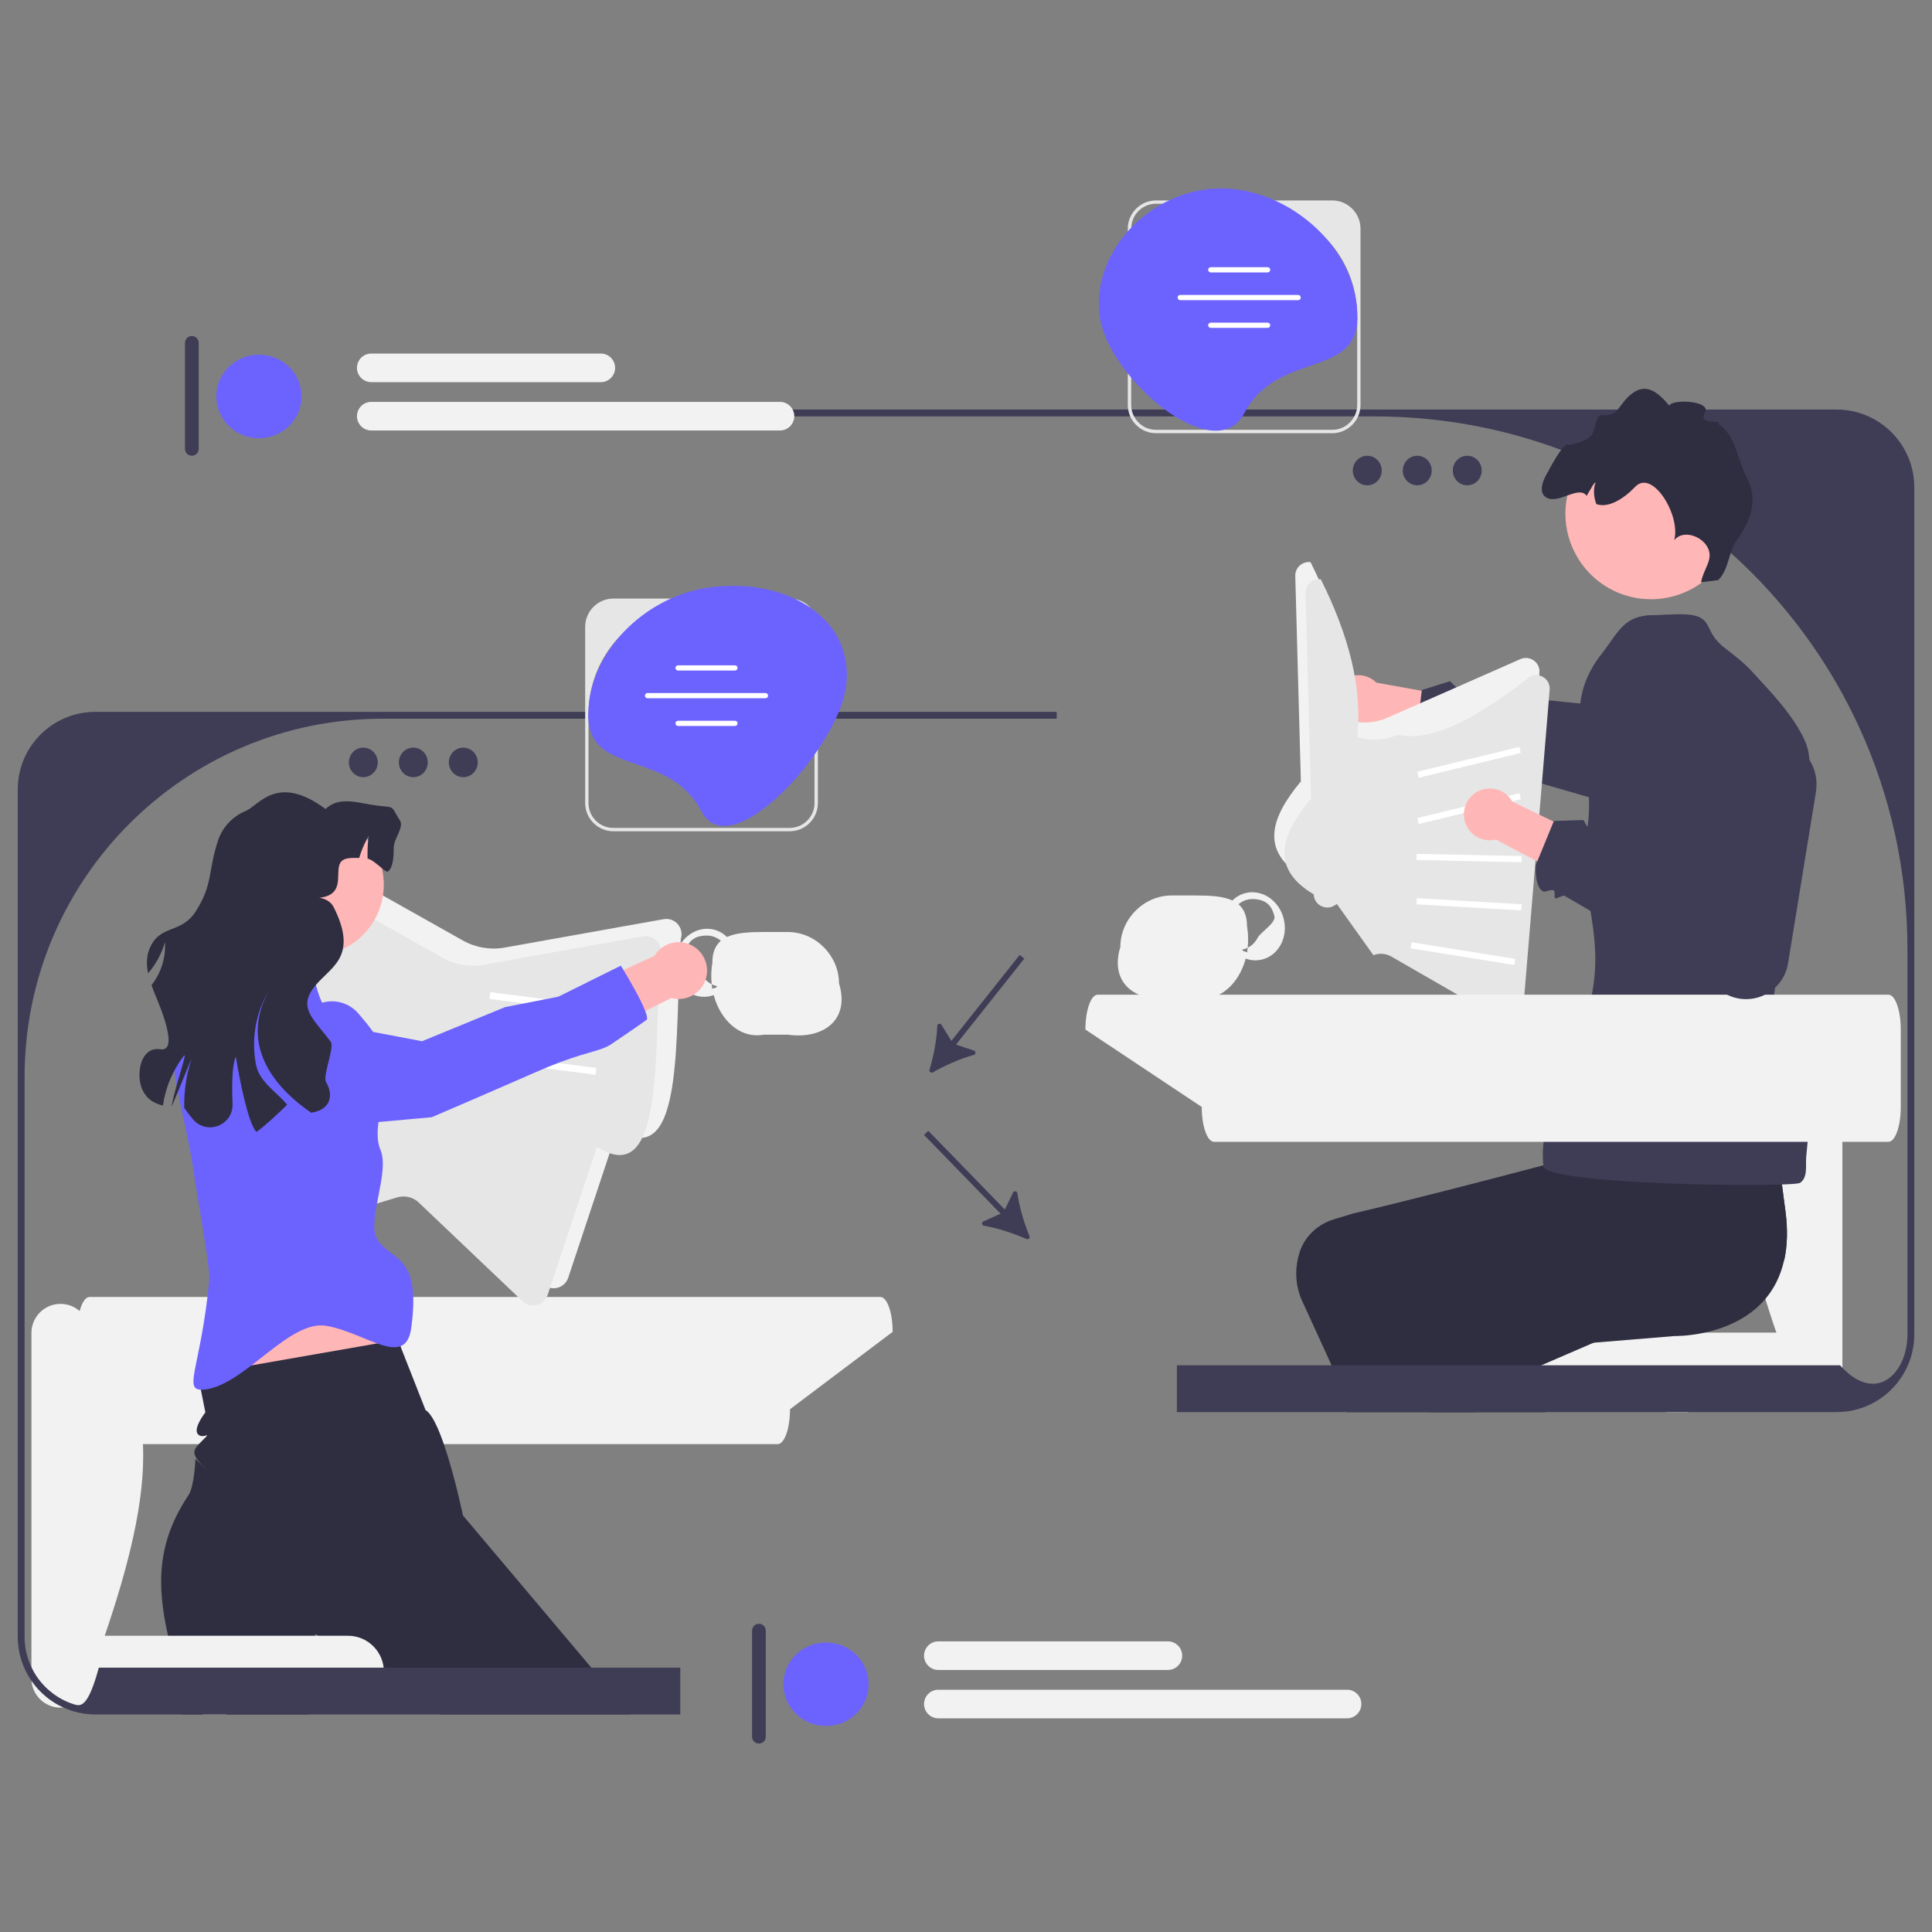 <?xml version="1.0" encoding="UTF-8"?><svg id="Capa_1" xmlns="http://www.w3.org/2000/svg" viewBox="0 0 600 600"><rect x="0" y="0" width="600" height="600" fill="#808080" stroke="none"/><rect x="517.58" y="418.65" width="6.71" height="19.92" style="fill:#f2f2f2; stroke-width:0px;"/><path d="M558.29,433.97h-74.7c-5.55,0-10.06-4.5-10.06-10.06h0c0-5.55,4.5-10.06,10.06-10.06h74.7c5.55,0,10.06,4.5,10.06,10.06h0c0,5.55-4.5,10.06-10.06,10.06Z" style="fill:#f2f2f2; stroke-width:0px;"/><path d="M564.03,433.97h0c4.5,0,8.14-3.64,8.14-8.14v-96.73c0-4.5-3.64-8.14-8.14-8.14h0c-4.5,0-8.14,3.64-8.14,8.14-24.72,18.92-14.67,56.58,0,96.73,0,4.5,3.64,8.14,8.14,8.14h0Z" style="fill:#f2f2f2; stroke-width:0px;"/><path d="M554.05,391.45c-1.11,4.95-3.19,8.86-5.8,11.94-5.32,6.3-12.87,9.16-18.82,10.46-5.35,1.17-9.4,1.07-9.4,1.07l-25.13,2.07-19.86,1.64-19.96,1.65c1.14,4.78,2.22,10.28,3.25,16.15.12.7.24,1.41.37,2.13h-40.53l-.68-2.13-4.17-12.91-8.45-18.46c-1.54-3.01-2.32-6.29-2.32-9.6,0-2.2.35-4.39,1.04-6.51.01-.03.01-.06.02-.1,1.63-4.91,5.64-8.67,10.62-10.17l6-1.82c17.02-3.97,40.88-10.17,59.08-14.97,15.2-4.02,26.43-7.08,26.43-7.08l.03-.21,3.15-21.51,31.36-2.75,10.19-.9s-.22,1.06-.14,4.88c0,.23,0,.48.01.72.02.74.05,1.59.1,2.54.01.32.03.65.05.99.03.66.07,1.36.13,2.11,0,.05,0,.11.01.16.05.95.13,1.98.22,3.08.02.46.06.92.11,1.4.2,2.41.46,5.18.79,8.32.02.32.05.64.1.96.04.5.1,1,.15,1.51.11.89.2,1.81.31,2.76.01.1.02.18.03.28.1.84.2,1.7.3,2.59.12.97.23,1.96.36,2.96.07.68.16,1.38.26,2.1.04.34.09.69.13,1.04.05.37.1.75.15,1.14.09.68.17,1.38.27,2.09.2,1.58.43,3.22.65,4.92.82,6.03.58,11.14-.38,15.44Z" style="fill:#2f2e41; stroke-width:0px;"/><path d="M554.05,391.45l-8.21,3.55-43.67,18.85-7.28,3.15-17.87,7.72c.51,2.69,1.05,5.35,1.64,7.96.28,1.26.55,2.52.85,3.76.17.71.33,1.41.51,2.13h-36.17l-.28-2.13-1.05-8.32c-2.09-1.87-3.33-5.45-4.07-9.26-.74-3.79-1.01-7.84-1.19-10.65,0-.03,0-.07-.01-.11-.3-5.19,9.83-8.63,13.88-11.86l4.97-1.65c10.28-7.13,25.55-17.93,40.33-28.42,5.6-3.97,11.14-7.91,16.29-11.57,16.03-11.41,28.5-20.33,28.5-20.33l-.94-3.93,10.19-.9s-.22,1.06-.14,4.88c0,.23,0,.48.01.72.02.75.05,1.59.1,2.54.01.32.03.65.05.99.03.66.07,1.36.13,2.11,0,.05,0,.11.01.16.05.95.13,1.98.22,3.08.02.46.06.92.11,1.4.19,2.41.45,5.16.79,8.32.02.32.05.64.1.96.04.5.1,1,.15,1.51.11.89.2,1.82.31,2.76.01.1.02.18.03.28.1.84.2,1.7.3,2.59.12.97.23,1.96.36,2.96.09.69.17,1.39.26,2.1.04.34.09.69.13,1.04.05.37.1.75.15,1.14.09.68.17,1.38.27,2.09.2,1.58.43,3.22.65,4.92.82,6.03.58,11.14-.38,15.44Z" style="fill:#2f2e41; stroke-width:0px;"/><path d="M560.59,340.36c1.67,7.13,1,12.02.34,18.99-.24,2.57.6,6.27-1.9,8-2.14,1.46-78.98.77-79.69-5.19-.81-6.73.77-13.78,4.05-19.85,5.94-10.99,9.34-24.44,11.08-34,3.69-20.07-4.62-30.98-1.52-51,.53-3.41.64-6.64.51-9.73-.43-10.74-3.74-19.86-2.69-29.12.44-3.8,1.6-7.63,4.02-11.6.71-1.18,1.53-2.37,2.48-3.57,5.48-6.99,6.92-12.26,16.44-12.25,1.46,0,3.01-.1,4.58-.17,2.52-.14,5.09-.23,7.36.17,5.46.97,4.25,4.4,7.78,8.16l1.36,1.36c3.4,2.68,6.34,4.77,9.32,8,5.97,6.48,13.06,13.77,16.58,21.87,2.38,5.49.94,13.89.87,19.88-.07,7.7-2.45,14.18-4.44,21.52-1.73,6.38-2.19,13.07-3.37,19.59-1.52,8.43-2.9,16.74-3.6,25.23-.54,6.66,8.85-4.36,8.87,2.32.02,6.92,0,14.7,1.57,21.39Z" style="fill:#3f3d56; stroke-width:0px;"/><path d="M427.48,212.01l23.66,4.24-.53,13.86-24.86-5.37c-.68.38-1.42.67-2.22.84-4.34.95-8.63-1.8-9.58-6.14-.95-4.34,1.8-8.63,6.14-9.58,2.77-.61,5.51.3,7.39,2.16h0Z" style="fill:#ffb6b6; stroke-width:0px;"/><path d="M522.26,244.54c-1.04,2.13-2.66,3.96-4.73,5.3-3.06,1.98-6.65,2.52-9.98,1.8-.4-.09-1.77-.47-3.88-1.08-.36-.11-.74-.21-1.15-.33-2.39-.69-5.5-1.6-9.06-2.64-3.53-1.03-7.52-2.19-11.66-3.38h-.02c-1.25-.37-2.55-.74-3.84-1.12h-.02c-9.62-2.73-19.68-5.52-27.01-7.3-.34-.1-2.1,1.59-2.43,1.51-.51-.13-.61-2.07-1.08-2.19-1.03-.26-2.38,1.35-3.23,1.14-3.09-.75-4.33-7.33-4.33-7.33l.14-1.11,1.55-13.28.02-.23,8.75-2.75,2.91,2.82,4.04-1.68,3.76,2.82,7.68.77,3.32.34h.22s18.54,1.87,18.54,1.87l5.46.55c-.44-2.21-.78-4.4-1.02-6.56-.06-.61-.13-1.2-.17-1.8h-.01c-.12-1.29-.19-2.54-.24-3.8.71-1.18,1.53-2.37,2.48-3.57,5.48-6.99,6.92-12.26,16.44-12.25,1.46,0,3.01-.1,4.58-.17l2.45,21.74,2.7,23.91.09.78c.28,2.55-.18,5.05-1.26,7.24Z" style="fill:#3f3d56; stroke-width:0px;"/><path d="M476.31,205.12c-1.21-.87-2.76-1.03-4.13-.43l-41.3,18.2c-3.76,1.66-8.01,1.96-11.97.84l-.61-.17c1.72-15.28-2.67-31.72-11.29-48.97-1.12-.15-2.23.15-3.13.85-1.06.83-1.66,2.08-1.62,3.44l1.3,47.89.44,15.9c-9.42,11.28-12.82,21.72.81,29.77.04,1.5.86,2.84,2.18,3.56,1.32.73,2.88.71,4.18-.05l.84-.5,11.34,15.89c.75-.3,1.54-.45,2.34-.45,1.09,0,2.19.28,3.17.84l20.63,11.87,14.05,8.09c1.25.72,2.77.75,4.06.09,1.29-.68,2.11-1.94,2.24-3.39l.39-4.78,1.31-15.73,2.15-25.95,1.02-12.38.16-1.85,3.21-38.8c.13-1.5-.53-2.91-1.75-3.77h0Z" style="fill:#f2f2f2; stroke-width:0px;"/><path d="M479.49,210.43c-1.21-.87-2.76-1.03-4.13-.43-14.94,11.5-29.38,20.72-41.3,18.2-3.76,1.66-8.01,1.96-11.97.84l-.61-.17c1.72-15.28-2.67-31.72-11.29-48.97-1.12-.15-2.23.15-3.13.85-1.06.83-1.66,2.08-1.62,3.44l1.3,47.89.44,15.9c-9.42,11.28-12.82,21.72.81,29.77.04,1.5.86,2.84,2.18,3.56,1.32.73,2.88.71,4.18-.05l.84-.5,11.34,15.89c.75-.3,1.54-.45,2.34-.45,1.09,0,2.19.28,3.17.84l20.63,11.87,14.05,8.09c1.25.72,2.77.75,4.06.09,1.29-.68,2.11-1.94,2.24-3.39l.39-4.78,1.31-15.73,2.15-25.95,1.02-12.38.16-1.85,3.21-38.8c.13-1.5-.53-2.91-1.75-3.77h0Z" style="fill:#e6e6e6; stroke-width:0px;"/><rect x="439.91" y="235.81" width="32.62" height="1.91" transform="translate(-43.03 114.51) rotate(-13.67)" style="fill:#fff; stroke-width:0px;"/><rect x="439.91" y="250.18" width="32.62" height="1.91" transform="translate(-46.42 114.92) rotate(-13.67)" style="fill:#fff; stroke-width:0px;"/><rect x="455.26" y="250.15" width="1.91" height="32.62" transform="translate(180.2 716.96) rotate(-88.79)" style="fill:#fff; stroke-width:0px;"/><rect x="455.26" y="264.51" width="1.91" height="32.62" transform="translate(149.39 719.97) rotate(-86.67)" style="fill:#fff; stroke-width:0px;"/><rect x="453.34" y="279.83" width="1.91" height="32.62" transform="translate(89.9 697.77) rotate(-80.88)" style="fill:#fff; stroke-width:0px;"/><path d="M340.89,308.91h245.59c2.11,0,3.82,4.85,3.82,10.83v24.03c0,5.98-1.71,10.83-3.82,10.83h-209.45c-2.11,0-3.82-4.85-3.82-10.83l-36.13-24.03c0-5.98,1.71-10.83,3.82-10.83h0Z" style="fill:#f2f2f2; stroke-width:0px;"/><path d="M517.27,155.44c-.17-.3-.35-.58-.54-.86-.18-.29-.38-.56-.58-.83-.1-.14-.19-.27-.3-.38-.96-1.22-2.02-2.21-3.1-2.81-.07-.04-.15-.08-.22-.12-.17-.1-.34-.17-.52-.23-.33-.13-.66-.22-1-.27-.16-.02-.32-.03-.48-.03-.12,0-.23.01-.35.02-.06.01-.14.02-.21.03-.09.01-.18.03-.27.05-.1.02-.19.05-.28.09-.09.03-.18.06-.27.11-.1.04-.19.08-.28.14-.1.05-.18.11-.27.16-.1.06-.18.13-.27.19,3.25,1.84,6.44,3.79,9.54,5.84-.19-.38-.39-.74-.62-1.11,0,0,0,0,0,0Z" style="fill:#3f3d56; stroke-width:0px;"/><path d="M517.27,155.44c-.17-.3-.35-.58-.54-.86-.18-.29-.38-.56-.58-.83-.1-.14-.19-.27-.3-.38-.96-1.22-2.02-2.21-3.1-2.81-.07-.04-.15-.08-.22-.12-.17-.1-.34-.17-.52-.23-.33-.13-.66-.22-1-.27-.16-.02-.32-.03-.48-.03-.12,0-.23.01-.35.02-.06.01-.14.02-.21.03-.09.01-.18.03-.27.05-.1.02-.19.05-.28.09-.09.03-.18.06-.27.11-.1.04-.19.08-.28.14-.1.05-.18.11-.27.16-.1.06-.18.13-.27.19,3.25,1.84,6.44,3.79,9.54,5.84-.19-.38-.39-.74-.62-1.11,0,0,0,0,0,0Z" style="fill:#3f3d56; stroke-width:0px;"/><path d="M570.38,127.19H226.26v2.13h200.66c20.37,0,39.87,3.68,57.9,10.41h.01c2.48.92,4.91,1.9,7.32,2.94,5.57,2.38,10.97,5.07,16.2,8.03,3.25,1.84,6.44,3.79,9.54,5.84,6.63,4.37,12.92,9.2,18.83,14.46h.01c.27.23.52.46.78.7,33.68,30.28,54.86,74.19,54.86,123.04v119.69c0,11.88-9.42,21.55-20.19,10.36-.24-.26-.49-.51-.73-.79h-205.96v14.54h204.9c13.29,0,24.11-10.82,24.11-24.11V151.3c0-13.29-10.82-24.11-24.11-24.11,0,0,0,0,0,0Z" style="fill:#3f3d56; stroke-width:0px;"/><path d="M517.27,155.44c-.17-.3-.35-.58-.54-.86-.18-.29-.38-.56-.58-.83-.1-.14-.19-.27-.3-.38-.96-1.22-2.02-2.21-3.1-2.81-.07-.04-.15-.08-.22-.12-.17-.1-.34-.17-.52-.23-.33-.13-.66-.22-1-.27-.16-.02-.32-.03-.48-.03-.12,0-.23.01-.35.02-.06.01-.14.02-.21.03-.09.01-.18.03-.27.05-.1.02-.19.05-.28.09-.09.03-.18.06-.27.11-.1.04-.19.08-.28.14-.1.05-.18.11-.27.16-.1.06-.18.13-.27.19,3.25,1.84,6.44,3.79,9.54,5.84-.19-.38-.39-.74-.62-1.11,0,0,0,0,0,0Z" style="fill:#3f3d56; stroke-width:0px;"/><path d="M517.27,155.44c-.17-.3-.35-.58-.54-.86-.18-.29-.38-.56-.58-.83-.1-.14-.19-.27-.3-.38-.96-1.22-2.02-2.21-3.1-2.81-.07-.04-.15-.08-.22-.12-.17-.1-.34-.17-.52-.23-.33-.13-.66-.22-1-.27-.16-.02-.32-.03-.48-.03-.12,0-.23.01-.35.02-.06.01-.14.02-.21.03-.09.01-.18.03-.27.05-.1.02-.19.05-.28.09-.09.03-.18.06-.27.11-.1.04-.19.08-.28.14-.1.05-.18.11-.27.16-.1.06-.18.13-.27.19,3.25,1.84,6.44,3.79,9.54,5.84-.19-.38-.39-.74-.62-1.11,0,0,0,0,0,0Z" style="fill:#3f3d56; stroke-width:0px;"/><path d="M517.27,155.44c-.17-.3-.35-.58-.54-.86-.18-.29-.38-.56-.58-.83-.1-.14-.19-.27-.3-.38-.96-1.22-2.02-2.21-3.1-2.81-.07-.04-.15-.08-.22-.12-.17-.1-.34-.17-.52-.23-.33-.13-.66-.22-1-.27-.16-.02-.32-.03-.48-.03-.12,0-.23.01-.35.02-.06.01-.14.02-.21.03-.09.01-.18.03-.27.05-.1.02-.19.05-.28.09-.09.03-.18.06-.27.11-.1.04-.19.08-.28.14-.1.05-.18.11-.27.16-.1.06-.18.13-.27.19,3.25,1.84,6.44,3.79,9.54,5.84-.19-.38-.39-.74-.62-1.11,0,0,0,0,0,0Z" style="fill:#3f3d56; stroke-width:0px;"/><path d="M509.52,185.9c.62.07,1.24.13,1.86.16,1.92.11,3.81,0,5.63-.31,5.54-.89,10.58-3.51,14.47-7.36,4.11-4.06,6.92-9.49,7.68-15.66,1.78-14.57-8.6-27.85-23.17-29.63-14.36-1.77-27.46,8.28-29.55,22.52-.03.22-.07.43-.09.65-1.78,14.58,8.59,27.85,23.17,29.64,0,0,0,0,0,0Z" style="fill:#ffb6b6; stroke-width:0px;"/><path d="M480.45,154.63c3.77,1.87,9.94-4,12.31-.63.38-.73.81-1.44,1.23-2.1.38-.6.92-1.87,1.55-2.09-.79,1.91-.62,4.51.21,6.73,3.72,1.39,8.6-1.69,12.04-5.33,5.41-5.71,14.25,8.94,12.16,16.52,2.66-3.25,8.43-1.42,10.38,2.3,1.95,3.7-1.35,6.67-2.05,10.8l5.33-.68c3.36-3.28,3.13-8.8,5.9-12.59,4.63-6.35,6.42-12.84,2.94-19.39-3.08-5.8-3.37-13.3-9.03-16.64,2.47-1.21-6.32.68-3.97-3.26,2.36-3.93-10.22-4.41-11.04-2.3-3.59-4.3-7.22-7.14-11.64-3.69-4.34,3.39-3.89,6.95-8.99,6.63-2.39-.15-2.13,4.31-3.55,6.26-1.41,1.93-6.91,3.18-7.18,2.97-1.45-1.14-6.39,8.53-6.39,8.53,0,0-4,6.08-.2,7.97,0,0,0,0,0,0Z" style="fill:#2f2e41; stroke-width:0px;"/><path d="M413.74,62.25h-54.72c-4.84,0-8.77,3.94-8.77,8.78v54.72c0,.49.04.98.12,1.45.13.74.34,1.46.64,2.13,1.37,3.06,4.45,5.2,8.01,5.2h54.72c3.56,0,6.64-2.14,8.01-5.2.31-.67.52-1.38.64-2.13.09-.47.13-.96.13-1.45v-54.72c0-4.84-3.94-8.78-8.78-8.78h0ZM420.6,129.31c-1.29,2.48-3.87,4.17-6.85,4.17h-54.72c-2.99,0-5.57-1.69-6.85-4.17-.35-.66-.61-1.37-.74-2.13-.1-.47-.14-.96-.14-1.45v-54.72c0-.12,0-.22.02-.33h0c.17-4.13,3.56-7.42,7.72-7.42h27.59c10.15,0,19.29,4.35,25.66,11.28.03.04.06.07.1.11l.05.05c4.34,4.76,7.36,10.75,8.52,17.38.04.26.1.5.13.75.01.05.01.11.02.15.26,1.69.38,3.41.38,5.16v27.59c0,.49-.04.98-.14,1.45-.14.75-.39,1.47-.74,2.13h0Z" style="fill:#e6e6e6; stroke-width:0px;"/><path d="M421.55,98.38c0-19.42-17.4-36.41-36.58-39.42-24.29-3.81-46.61,17.6-43.4,39.53,2.81,19.22,35.8,47.09,44.82,29.89,10.32-19.68,35.17-10.58,35.17-30Z" style="fill:#6c63ff; stroke-width:0px;"/><path d="M393.67,82.98h-17.66c-.45,0-.81.36-.81.81s.36.81.81.81h17.66c.45,0,.81-.36.81-.81s-.36-.81-.81-.81Z" style="fill:#fff; stroke-width:0px;"/><path d="M393.67,100.21h-17.66c-.45,0-.81.36-.81.8s.36.82.81.82h17.66c.45,0,.81-.37.81-.82s-.36-.8-.81-.8Z" style="fill:#fff; stroke-width:0px;"/><path d="M403.15,91.6h-36.62c-.45,0-.81.36-.81.81s.36.81.81.81h36.62c.45,0,.81-.36.81-.81s-.36-.81-.81-.81Z" style="fill:#fff; stroke-width:0px;"/><path d="M469.66,248.94l21.64,10.48-4.26,13.2-22.48-11.89c-.76.18-1.55.26-2.36.21-4.44-.26-7.82-4.07-7.56-8.5.26-4.44,4.07-7.82,8.5-7.56,2.83.17,5.23,1.78,6.53,4.07h0Z" style="fill:#ffb6b6; stroke-width:0px;"/><path d="M561.93,235.95h0c-2.04-3.21-5.35-5.58-9.35-6.33l-3.02-.57c-7.44,13.88-14.31,28.06-15.6,45.25l-31.54-12.38-1.42-.55-2.86-3.73-4.35.52-.77-1.32h0s-1.28-2.17-1.28-2.17l-9.16.29-.08.2h-.01s-4.46,10.87-4.46,10.87h-.01s-.61,1.5-.61,1.5l-.43,1.03s-.27,2.93.38,5.38v.02c.32,1.22.87,2.32,1.8,2.84.77.43,2.5-.75,3.42-.23.43.24-.01,2.16.45,2.41.3.17,2.44-.98,2.75-.81,2.44,1.37,5.21,2.99,8.15,4.73,1.5.89,3.04,1.81,4.61,2.76,16.39,9.85,35.87,22.24,37.48,23.09.12.06.23.12.35.17,2.93,1.46,6.4,1.82,9.75.8.7-.21,1.37-.48,2-.8,1.16-.56,2.21-1.3,3.12-2.16,2.1-1.93,3.54-4.55,4.04-7.49l8.69-53.37c.58-3.59-.23-7.1-2.05-9.95Z" style="fill:#3f3d56; stroke-width:0px;"/><path d="M398.67,285.38c-1-4.06-3.99-7.07-7.47-7.98-1.39-.38-2.87-.43-4.34-.06-1.57.38-2.99,1.18-4.12,2.32-2.9-1.36-6.94-1.56-11.42-1.56h-7.44c-8.8,0-15.94,7.44-15.94,15.94-2.3,7.48.54,12.61,5.76,14.88,2.84,1.23,6.38,1.62,10.18,1.06h7.44c2.58.49,5.05.06,7.25-1.06,3.88-1.98,6.93-6.12,8.28-11.21.97.34,1.98.53,3.01.53.68,0,1.37-.09,2.05-.24,2.51-.62,4.59-2.28,5.87-4.69,1.25-2.37,1.57-5.18.9-7.92ZM390.58,291.24c-.73,1.39-1.81,2.45-3.1,3.1-.04.43-.11.85-.17,1.26.48.19.26.18-.15.08-.7-.17-1.94-.63-1.06-.84.48-.12.95-.29,1.38-.51.23-2.15.19-4.4-.21-6.68,0-3.25-.98-5.4-2.65-6.82.8-.69,1.72-1.18,2.75-1.43.52-.13,1.04-.19,1.55-.19.65,0,1.26.04,1.84.15,2.48.44,4.22,1.89,5.01,5.11.54,2.23-4.18,4.87-5.19,6.77Z" style="fill:#f2f2f2; stroke-width:0px;"/><path d="M260.56,305.38c0-8.5-7.14-15.94-15.94-15.94h-7.44c-4.23,0-8.07.18-10.91,1.34-.18.07-.34.15-.51.22-1.15-1.14-2.55-1.93-4.12-2.32-2.84-.69-5.73.11-7.98,1.93-1.81,1.46-3.21,3.57-3.83,6.11-.67,2.74-.35,5.55.9,7.92.65,1.22,1.5,2.24,2.52,3.04.98.78,2.11,1.34,3.35,1.65.68.16,1.37.24,2.05.24,1.03,0,2.04-.19,3.01-.53.88,3.35,2.51,6.28,4.61,8.46,2.92,3.03,6.77,4.6,10.91,3.82h7.44c10.82,1.56,19.48-4.4,15.94-15.94ZM221.24,299c-.4,2.28-.45,4.54-.21,6.68.44.22.9.39,1.38.51,1.39.34-2.51,1.26-1.21.75-.06-.41-.13-.84-.17-1.26-.89-.45-1.67-1.08-2.31-1.89-.3-.37-.56-.78-.8-1.21-1.01-1.9-5.73-4.54-5.19-6.77.54-2.2,1.53-3.58,2.89-4.37,0-.01.01-.01.01-.01,1.08-.63,2.4-.88,3.93-.88.52,0,1.04.06,1.56.19,1.03.26,1.96.74,2.75,1.43-1.67,1.42-2.65,3.57-2.65,6.82Z" style="fill:#f2f2f2; stroke-width:0px;"/><path d="M27.81,402.79h245.59c2.11,0,3.82,4.85,3.82,10.83l-31.88,24.03c0,5.98-1.71,10.83-3.82,10.83H27.81c-2.11,0-3.82-4.85-3.82-10.83v-24.03c0-5.98,1.71-10.83,3.82-10.83Z" style="fill:#f2f2f2; stroke-width:0px;"/><path d="M129.33,295.24l4.33,28.78-16.1,4.77-3.49-30.59c-.7-.63-1.32-1.37-1.83-2.22-2.77-4.61-1.28-10.6,3.33-13.37s10.6-1.28,13.37,3.33c1.77,2.94,1.8,6.44.39,9.31Z" style="fill:#ffb6b6; stroke-width:0px;"/><path d="M138.25,336.03c1.15,13-6.58,7.31-12.66,20-2.31,4.81-9.15,4.1-11.69,8.5-3.87,6.7-.31,36.76-7.17,40.46-6.9,3.72-10.14-7.04-15.59-12.57-5.33-5.42-11.58-3.29-16.14-9.34-4.59-6.07-9.79-11.48-14.38-17.51-.1-.12-.18-.24-.27-.36-2.1-16.56-8.96-36.06-6.09-44.86,3.79-1.38,7.89-2.31,11.08-2.27,5.89.07,3.4,3.28,8.46,5.81,4.25,2.13,9.5,13.24,13.6,15.72,2.92,1.75,10.14,15.69,13.91,14.48,6.17-1.97,12.25-30.39,10.81-35.6-1.22-4.35-7.32-9.79-7.49-14.17-.01-.16-.01-.33,0-.49,6.13,2.2,17.52-3.41,23.8-1.38,4.48,1.46,9.78,6.93,10.09,11.59.32,4.78-.7,17.19-.28,21.99Z" style="fill:#6c63ff; stroke-width:0px;"/><path d="M210.53,287.04c-1.12-1.29-2.78-1.88-4.46-1.58l-49.3,8.81c-4.45.81-9.1.02-13.04-2.2l-7.31-4.11-13.69-7.7-2.66-1.49-11.14-6.27-3.5-1.97c-1.34-.75-2.92-.83-4.33-.19-1.4.63-2.39,1.86-2.71,3.36l-3.45,16.14-.26,1.16-1.94,9.11-4.87,22.69-.77,3.6-.34,1.56-2.49,11.64-.47,2.15-6.6,30.83-.57,2.67c-.32,1.5.06,3.01,1.06,4.13.11.14.23.27.37.39,1.26,1.17,3,1.56,4.63,1.06l1.38-.43,10.4-3.16,23.84-7.23,5.1-1.55,6.27-1.9c.66-.2,1.33-.3,2-.3,1.75,0,3.48.66,4.77,1.9l30.82,29.31,1.36,1.3c1.19,1.14,2.86,1.57,4.45,1.17,1.37-.34,2.49-1.23,3.1-2.47.12-.21.21-.44.29-.67l8.62-25.93,1.48-4.44,4.8-14.45.38-1.15c21.08,13.46,17.66-29.04,19.67-59.15.54-1.62.19-3.36-.92-4.64Z" style="fill:#f2f2f2; stroke-width:0px;"/><path d="M204.15,292.36c-1.12-1.29-2.78-1.88-4.46-1.58l-49.3,8.81c-4.45.81-9.1.02-13.04-2.2l-7.31-4.11-13.69-7.7-2.66-1.49-11.14-6.27-3.5-1.97c-1.34-.75-2.92-.83-4.33-.19-1.4.63-2.39,1.86-2.71,3.36l-3.45,16.14-.26,1.16-1.94,9.11-4.87,22.69-.77,3.6-.34,1.56-2.49,11.64-.47,2.15-6.6,30.83-.57,2.67c-.32,1.5.06,3.01,1.06,4.13.11.14.23.27.37.39,1.26,1.17,3,1.56,4.63,1.06l1.38-.43,10.4-3.16,23.84-7.23,5.1-1.55,6.27-1.9c.66-.2,1.33-.3,2-.3,1.75,0,3.48.66,4.77,1.9l30.82,29.31,1.36,1.3c1.19,1.14,2.86,1.57,4.45,1.17,1.37-.34,2.49-1.23,3.1-2.47.12-.21.21-.44.29-.67l8.62-25.93,1.48-4.44,4.8-14.45.38-1.15c21.08,13.46,17.66-29.04,19.67-59.15.54-1.62.19-3.36-.92-4.64Z" style="fill:#e6e6e6; stroke-width:0px;"/><polygon points="65.02 385.48 66.02 428.21 126.59 426.54 114.35 379.25 65.02 385.48" style="fill:#ffb6b6; stroke-width:0px;"/><path d="M136.78,532.44c.73-3.46-1.63-.66-3.22-2.13l-.13-.13c-1.73-1.92-3.91-2.78-3.88-5.18.03-2.39-4.13-.26-6.47-2.59-.5-.5-1.92-1.47-3.87-2.68-6.05-3.76-17.07-9.9-20.37-11.74-.62-.34-.97-.53-.97-.53,0,0-.01.18-.04.53-.18,2.22-.92,11.22-1.83,22.32-.05.7-.11,1.41-.17,2.13h-39.15c.04-.72.06-1.43.07-2.13.06-3.32-.21-6.41-.98-8.99-1.38-4.64-2.61-9.06-3.58-13.33-3.54-15.53-3.5-28.98,6.34-43.63,1.82-2.7,2.17-11.3,2.17-11.3,0,0,3.35,3.32,4.21,4.14-.21-.22-.64-.65-1.34-1.35-3.97-3.97-3.85-5.18-1.81-7.38.36-.38.78-.8,1.24-1.26,3.11-3.11,0,0-1.56-1.83-1.55-1.84,2.34-6.75,2.34-6.75l-1.48-7.4-.86-4.29,4.52-.79,12.09-2.11,45.53-7.95.86,2.2,7.72,19.63c1.9,1.09,3.89,5.4,5.67,10.55,3.34,9.62,5.95,22.17,5.95,22.17l50.31,59.66.49.58c.43.5.82,1.02,1.19,1.54h-59Z" style="fill:#2f2e41; stroke-width:0px;"/><rect x="62.9" y="513.32" width="7.44" height="19.13" style="fill:#e6e6e6; stroke-width:0px;"/><path d="M25.17,508h82.89c6.16,0,11.16,5,11.16,11.16h0c0,6.16-5,11.16-11.16,11.16H25.17c-6.16,0-11.16-5-11.16-11.16h0c0-6.16,5-11.16,11.16-11.16Z" style="fill:#f2f2f2; stroke-width:0px;"/><path d="M18.79,530.32h0c-4.99,0-9.03-4.04-9.03-9.03v-107.33c0-4.99,4.04-9.03,9.03-9.03h0c4.99,0,9.03,4.04,9.03,9.03,27.44,21,16.28,62.78,0,107.33,0,4.99-4.04,9.03-9.03,9.03h0Z" style="fill:#f2f2f2; stroke-width:0px;"/><path d="M127.72,412.36c-1.75,12.84-14.02,1.53-26.36-.61-11.48-1.98-25.12,18.04-37.41,19.73-7.94,1.09-1.68-5.49,1.06-34.01.35-3.67-4.12-27.97-4.67-32.27-2.1-16.56-8.96-36.06-6.09-44.86.49-1.53,1.28-2.73,2.43-3.54,5.45-3.82,7.89-6.89,11.55-12.37,3.1-4.65,5.36-8.25,11.14-8.62,5.45-.35,11.63.84,16.89,1.99,5.75,1.26-.78.82.63,4.03.68,1.57,1.85,7.38,3.19,9.56h0c4.06-1.17,8.44.14,11.2,3.34,3.21,3.73,6.1,7.15,8.09,12.47,3,7.95-4.56,22.09-1.22,29.88,3.01,7.04-4.35,22.03-1.06,27.63,4.17,7.13,13.82,4.25,10.63,27.63,0,0,0,0,0,0Z" style="fill:#6c63ff; stroke-width:0px;"/><rect x="169.08" y="293.39" width="2.12" height="36.19" transform="translate(-160.36 440.89) rotate(-82.74)" style="fill:#fff; stroke-width:0px;"/><rect x="167.13" y="303.84" width="2.12" height="36.19" transform="translate(-172.43 448.07) rotate(-82.74)" style="fill:#fff; stroke-width:0px;"/><rect x="166.06" y="312.34" width="2.12" height="36.19" transform="translate(-181.79 454.45) rotate(-82.74)" style="fill:#fff; stroke-width:0px;"/><circle cx="97.07" cy="274.73" r="22.12" style="fill:#ffb6b6; stroke-width:0px;"/><path d="M203.21,296.9l-23.99,10.89,4.31,14.57,24.95-12.42c.82.22,1.69.33,2.58.3,4.87-.16,8.68-4.24,8.52-9.11-.16-4.87-4.24-8.68-9.11-8.52-3.1.11-5.77,1.81-7.26,4.28h0s0,0,0,0Z" style="fill:#ffb6b6; stroke-width:0px;"/><path d="M182.63,304.95l-9.25,4.58-16.52,3.24-22.4,9.2-3.4,1.39-15.68-2.98-10.86-2.07-3.58-.68-13.02-2.48-2.59-.16c-.71-.2-1.47-.39-2.31-.57-2.5-.53-5.5-.93-8.57-1.08-.92-.05-1.86-.07-2.79-.06-7.94.02-15.56,1.9-15.75,7.56-.15,4.63.78,9.06,2.56,13.06.27.61.55,1.19.86,1.78,3.76,7.16,10.37,12.67,18.42,14.9,1.75.49,3.57.81,5.44.97l.39-.04,1.45-.13,2.39-.21,4.38-.4,34.38-3.09,4.11-.37,3.81-.35.09-.04c4.86-2.09,18.29-7.85,31.85-13.81,12.42-5.47,17.67-6.14,21.36-7.59.73-.29,1.4-.6,2.06-.99.59-.36,11.37-7.72,11.43-7.87.2-.46-.02-1.42-.51-2.69-1.39-3.66-4.95-9.74-6.75-12.73l-.82-1.34-10.18,5.03h0Z" style="fill:#6c63ff; stroke-width:0px;"/><path d="M29.62,221.07c-13.32,0-24.11,10.8-24.11,24.11v263.15c0,5.08,1.58,9.81,4.28,13.7,2.47,3.57,5.88,6.44,9.86,8.25h.03c3.04,1.39,6.39,2.17,9.94,2.17h181.65v-14.54H30.69c-3.38,12.41-5.62,12.05-7.72,11.38-2.51-.79-4.82-2.02-6.84-3.61-.02,0-.02-.01-.02-.02-2.7-2.08-4.87-4.77-6.34-7.89-1.36-2.86-2.13-6.06-2.13-9.44v-173.9c0-61.43,49.8-111.23,111.23-111.23h209.3v-2.13H29.62Z" style="fill:#3f3d56; stroke-width:0px;"/><path d="M122.29,262.88c-.01,2.27-.02,6.75-1.99,7.87l-.51-.24c-.34-.21-.77-.54-1.22-.91-1.4-1.15-3.19-2.73-4.41-2.94-.06-1.91-.01-3.83.18-5.73.05-.46.11-.91.17-1.37-.18.31-.35.62-.52.94-1.01,1.89-1.84,3.89-2.44,5.94-2.02.02-4.72-.26-5.81,1.43-1.58,2.45.68,7.68-3.18,9.95-.82.48-1.91.83-3.37.99,1.53.24,3.48.99,4.45,2.94,2.02,4.04,3.74,8.71,2.83,13.02-.14.64-.33,1.26-.58,1.88-1.55,3.74-5.14,6.14-7.78,9.22-.05.05-.1.11-.14.16-2.03,2.42-2.71,4.41-2.5,6.29.38,3.45,3.75,6.54,7.23,11.17,1.29,1.72-2.55,10.66-1.46,12.51,1.12,1.85,1.71,4.19.83,6.16-.95,2.1-3.07,3.04-5.43,3.4-6.74-4.62-12.53-10.51-15.13-17.45-2.25-5.99-2.14-12.75,1.8-20.17-3.77,6.52-5.2,14.37-3.96,21.81.03.27.07.52.13.78.19,1,.51,1.9.94,2.75,1.9,3.79,5.86,6.3,8.77,9.8-1.22,1.23-3.22,3.11-5.16,4.85-1.66,1.49-3.29,2.85-4.37,3.6-.72-.67-1.48-2.32-2.19-4.46-.29-.86-.57-1.81-.84-2.79-1.67-5.98-3.03-13.7-3.38-16.07-.97,1.82-1.24,6.95-1.11,12.23.02.78.05,1.55.08,2.32.31,6.65-7.93,9.93-12.26,4.88-.89-1.05-1.81-2.23-2.74-3.56-.12-5.08.61-10.18,2.2-14.99.04-.14.06-.2.06-.22-.21.31-2.44,5.86-4.2,10.13-.9,2.19-1.68,4.04-2.01,4.69.33-1.97.96-4.39,1.62-6.76,1.5-5.32,3.19-10.33,2.14-8.95-1.07,1.41-2.04,2.92-2.87,4.5-1.66,3.09-2.82,6.46-3.4,9.93-.05.31-.11.62-.14.94-.97-.24-1.9-.58-2.79-1.03-2.82-1.46-4.34-4.51-4.5-7.68-.26-4.97,1.94-9.48,6.47-8.78,1.72.27,2.44-.75,2.54-2.42.23-3.45-2.16-9.7-3.55-13.06-.6-1.43-1.21-2.92-1.74-4.42,2.94-3.75,4.51-8.6,4.17-13.36-1.01,3.55-2.81,6.87-5.22,9.66-.52-2.51-.56-5.02.36-7.41,3.09-7.95,9.69-4.58,14.36-11.72,5.45-8.34,3.85-12.7,7.01-22.16,1.36-4.08,4.58-7.5,8.58-9.12,4-1.6,9.69-11.82,24.79-.61.24-.22.49-.44.74-.63,4.28-3.23,9.55-1.17,15.2-.44,5.97.78,4-.36,7.22,4.73,1.21,1.92-1.92,5.74-1.94,8.01h0Z" style="fill:#2f2e41; stroke-width:0px;"/><path d="M251.68,188.73s0-.01-.01-.01c-1.18-1.3-2.75-2.23-4.53-2.62h-.01c-.62-.14-1.24-.21-1.9-.21h-54.72c-4.84,0-8.78,3.94-8.78,8.78v54.72c0,4.84,3.94,8.77,8.78,8.77h54.72c4.84,0,8.77-3.93,8.77-8.77v-54.72c0-2.28-.87-4.37-2.32-5.93ZM252.96,249.38c0,4.27-3.46,7.74-7.74,7.74h-54.72c-4.27,0-7.74-3.46-7.74-7.74v-27.59c0-.24,0-.48.01-.72.03-1.55.16-3.08.39-4.59.03-.26.09-.5.13-.75,1.16-6.62,4.19-12.61,8.52-17.38l.05-.05c6.38-6.99,15.56-11.38,25.76-11.38h27.59c4.27,0,7.74,3.48,7.74,7.75v54.72Z" style="fill:#e6e6e6; stroke-width:0px;"/><path d="M182.7,222.02c0-19.42,17.4-36.41,36.58-39.42,24.29-3.81,46.61,9.09,43.4,31.03-2.81,19.22-35.8,55.59-44.82,38.39-10.32-19.68-35.17-10.58-35.17-30h0Z" style="fill:#6c63ff; stroke-width:0px;"/><path d="M228.24,206.62h-17.66c-.45,0-.81.36-.81.81s.36.81.81.81h17.66c.45,0,.81-.36.81-.81s-.36-.81-.81-.81Z" style="fill:#fff; stroke-width:0px;"/><path d="M228.24,223.84h-17.66c-.45,0-.81.36-.81.8s.36.82.81.82h17.66c.45,0,.81-.37.81-.82s-.36-.8-.81-.8Z" style="fill:#fff; stroke-width:0px;"/><path d="M237.72,215.23h-36.62c-.45,0-.81.36-.81.81s.36.81.81.81h36.62c.45,0,.81-.36.81-.81s-.36-.81-.81-.81Z" style="fill:#fff; stroke-width:0px;"/><path d="M59.58,104.34c-1.17,0-2.13.95-2.13,2.13v32.94c0,1.17.95,2.13,2.13,2.13s2.13-.95,2.13-2.13v-32.94c0-1.17-.95-2.13-2.13-2.13Z" style="fill:#3f3d56; stroke-width:0px;"/><ellipse cx="80.41" cy="123.12" rx="13.24" ry="12.97" style="fill:#6c63ff; stroke-width:0px;"/><path d="M186.59,118.68h-71.29c-2.45,0-4.44-1.99-4.44-4.44s1.99-4.44,4.44-4.44h71.29c2.45,0,4.44,1.99,4.44,4.44s-1.99,4.44-4.44,4.44Z" style="fill:#f2f2f2; stroke-width:0px;"/><path d="M242.23,133.69h-126.93c-2.45,0-4.44-1.99-4.44-4.44s1.99-4.44,4.44-4.44h126.93c2.45,0,4.44,1.99,4.44,4.44s-1.99,4.44-4.44,4.44Z" style="fill:#f2f2f2; stroke-width:0px;"/><path d="M235.69,504.28c-1.17,0-2.13.95-2.13,2.13v32.94c0,1.17.95,2.13,2.13,2.13s2.13-.95,2.13-2.13v-32.94c0-1.17-.95-2.13-2.13-2.13Z" style="fill:#3f3d56; stroke-width:0px;"/><ellipse cx="256.52" cy="523.06" rx="13.24" ry="12.97" style="fill:#6c63ff; stroke-width:0px;"/><path d="M362.7,518.62h-71.29c-2.45,0-4.44-1.99-4.44-4.44s1.99-4.44,4.44-4.44h71.29c2.45,0,4.44,1.99,4.44,4.44s-1.99,4.44-4.44,4.44Z" style="fill:#f2f2f2; stroke-width:0px;"/><path d="M418.34,533.64h-126.93c-2.45,0-4.44-1.99-4.44-4.44s1.99-4.44,4.44-4.44h126.93c2.45,0,4.44,1.99,4.44,4.44s-1.99,4.44-4.44,4.44Z" style="fill:#f2f2f2; stroke-width:0px;"/><ellipse cx="112.83" cy="236.77" rx="4.49" ry="4.59" style="fill:#3f3d56; stroke-width:0px;"/><ellipse cx="128.36" cy="236.77" rx="4.49" ry="4.59" style="fill:#3f3d56; stroke-width:0px;"/><ellipse cx="143.88" cy="236.77" rx="4.49" ry="4.59" style="fill:#3f3d56; stroke-width:0px;"/><ellipse cx="424.62" cy="146.13" rx="4.49" ry="4.59" style="fill:#3f3d56; stroke-width:0px;"/><ellipse cx="440.14" cy="146.13" rx="4.49" ry="4.59" style="fill:#3f3d56; stroke-width:0px;"/><ellipse cx="455.67" cy="146.13" rx="4.49" ry="4.59" style="fill:#3f3d56; stroke-width:0px;"/><path d="M288.67,332.23c-.18.61.47,1.12,1.02.81,3.84-2.17,8.54-4.29,12.73-5.43.67-.18.69-1.12.03-1.34l-5.55-1.87,21.21-26.7-1.44-1.15-21.21,26.7-3.08-4.99c-.36-.59-1.27-.36-1.3.34-.16,4.34-1.16,9.4-2.41,13.63Z" style="fill:#3f3d56; stroke-width:0px;"/><path d="M318.78,384.78c.58.25,1.17-.32.93-.9-1.66-4.09-3.16-9.02-3.76-13.32-.1-.69-1.02-.83-1.33-.2l-2.56,5.27-23.77-24.45-1.32,1.29,23.77,24.45-5.34,2.41c-.63.29-.52,1.22.17,1.33,4.28.72,9.17,2.36,13.21,4.13h0Z" style="fill:#3f3d56; stroke-width:0px;"/></svg>